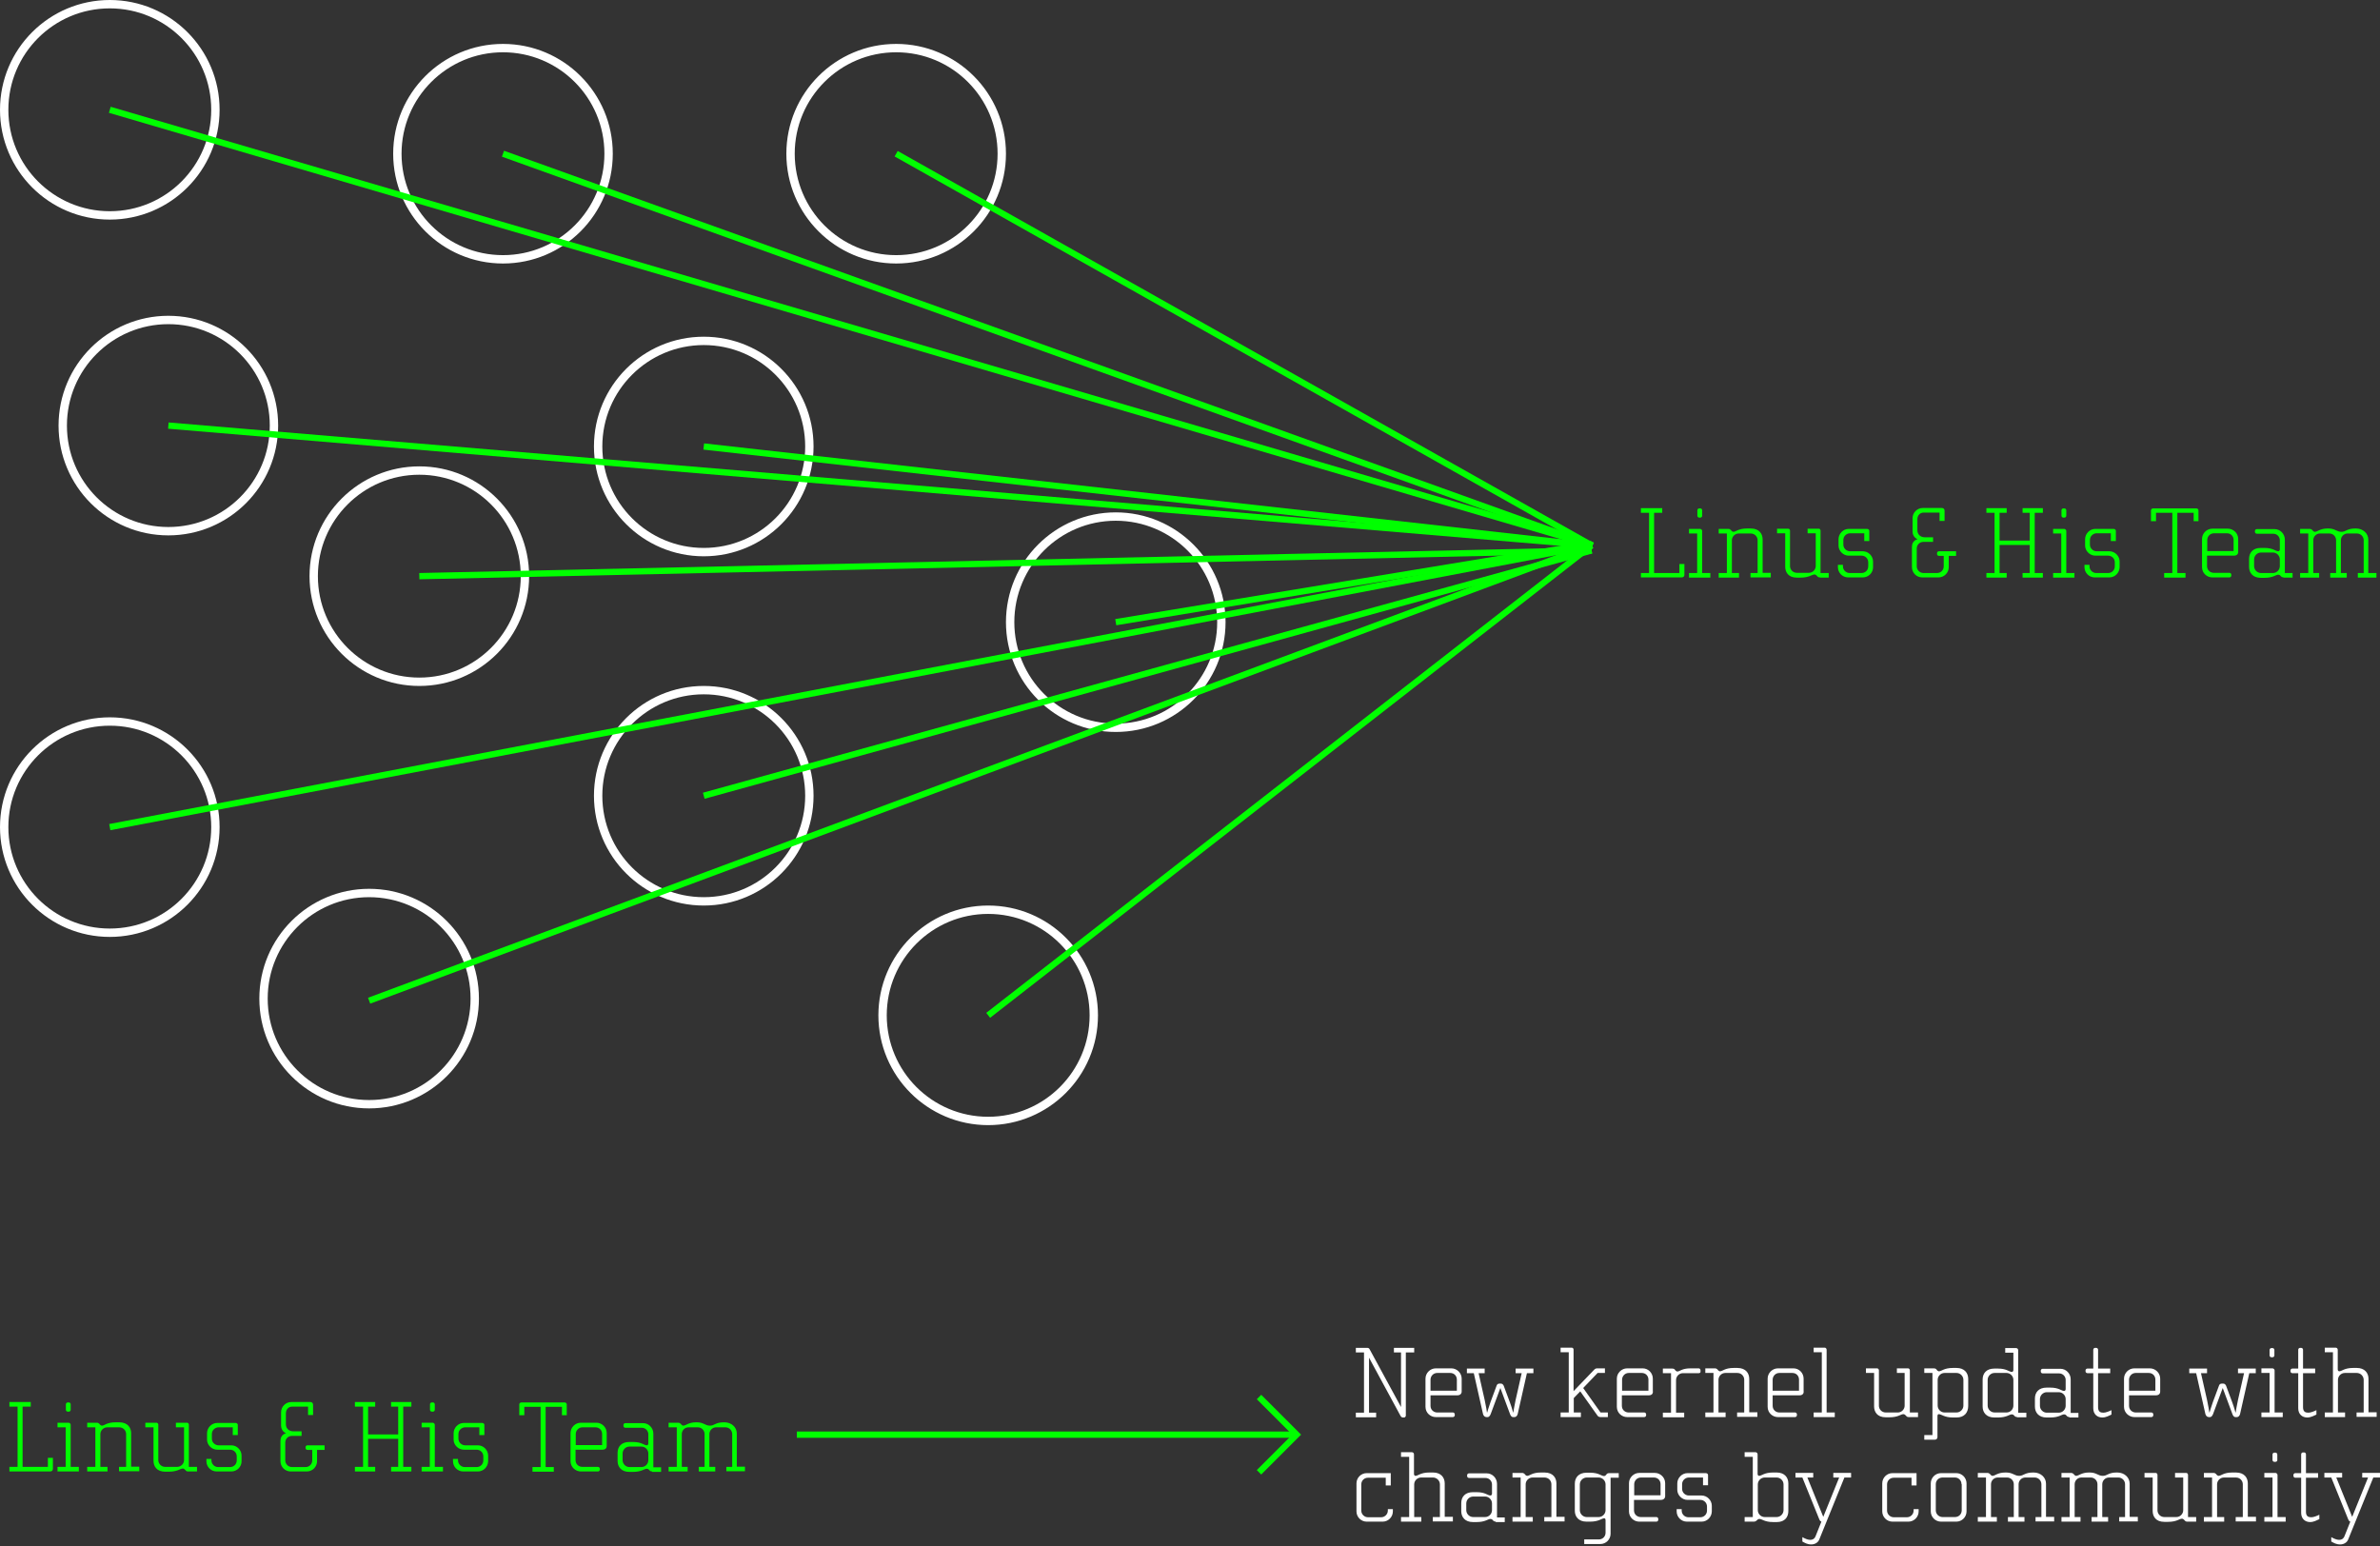 <?xml version="1.0" encoding="utf-8"?>
<!-- Generator: Adobe Illustrator 22.0.0, SVG Export Plug-In . SVG Version: 6.00 Build 0)  -->
<svg version="1.1" id="Layer_1" xmlns="http://www.w3.org/2000/svg" xmlns:xlink="http://www.w3.org/1999/xlink" x="0px" y="0px"
	 viewBox="0 0 1138 739.4" style="enable-background:new 0 0 1138 739.4;" xml:space="preserve">
<rect x="0" y="0" width="1138" height="739.4" fill="#333333" stroke="none"/>
<style type="text/css">
	.st0{clip-path:url(#SVGID_2_);}
	.st1{enable-background:new    ;}
	.st2{fill:#00FF00;}
	.st3{fill:none;stroke:#FFFFFF;stroke-width:4;}
	.st4{fill:none;stroke:#00FF00;stroke-width:3;}
	.st5{clip-path:url(#SVGID_4_);}
	.st6{fill:#FFFFFF;}
</style>
<title>Artboard 10</title>
<g>
	<defs>
		<rect id="SVGID_1_" width="1138" height="809"/>
	</defs>
	<clipPath id="SVGID_2_">
		<use xlink:href="#SVGID_1_"  style="overflow:visible;"/>
	</clipPath>
	<g class="st0">
		<g class="st1">
			<path class="st2" d="M804,276.1h-19.4V274h3.9v-28.8h-3.9V243h10.2v2.2h-3.9V274h12.1v-4.3h2.4v5.3
				C805.3,275.6,805,276.1,804,276.1z"/>
			<path class="st2" d="M807.6,276.1V274h3.9v-18.9h-3.9v-2.2h5.3c0.5,0,1,0.5,1,1V274h3.9v2.2H807.6z M813,247.5h-0.5
				c-0.5,0-0.9-0.4-0.9-0.9v-2.6c0-0.5,0.4-0.9,0.9-0.9h0.5c0.5,0,0.9,0.4,0.9,0.9v2.6C813.9,247.1,813.5,247.5,813,247.5z"/>
			<path class="st2" d="M837,276.1V274h3.4v-15.7c0-1.6-1.3-3.2-3.3-3.2h-5.7c-2,0-3.3,1.7-3.3,3.2V274h3.4v2.2h-9.7V274h3.9v-18.9
				h-3.9v-2.2h4.6c0.5,0,0.9,0.2,1.2,0.5l0.3,0.4c0.2,0.2,0.6,0.5,0.9,0.5c1.3,0,2.3-1.6,6.6-1.6h1.7c4.2,0,5.7,2.7,5.7,5.2v16h3.9
				v2.2H837z"/>
			<path class="st2" d="M870.3,276.1c-0.6,0-1-0.1-1.3-0.5l-0.5-0.5c-0.2-0.2-0.5-0.4-0.9-0.4c-1.3,0-2.5,1.5-6.7,1.5h-1.7
				c-4.2,0-5.6-2.7-5.6-5.2v-16h-3.9v-2.2h5.4c0.4,0,0.8,0.5,0.8,0.9v17c0,1.6,1.3,3.2,3.3,3.2h5.7c2,0,3.3-1.7,3.3-3.2v-15.7h-3.9
				v-2.2h5.4c0.4,0,0.8,0.5,0.8,0.9V274h3.9v2.2H870.3z"/>
			<path class="st2" d="M890.7,276.1h-7c-2.7,0-4.9-2.2-4.9-4.9v-1.1h2.4v0.7c0,1.8,1.5,3.2,3.2,3.2h5.7c1.8,0,3.2-1.4,3.2-3.2v-1.9
				c0-1.8-1.4-3.2-3.2-3.2H884c-2.7,0-4.9-2.3-4.9-4.8v-3.1c0-2.5,2.1-4.9,4.9-4.9h8.7c0.6,0,1.1,0.4,1.1,0.9v4.9h-2.4v-3.7h-6.8
				c-1.6,0-3.2,1.3-3.2,3.2v2.2c0,1.9,1.6,3.2,3.2,3.2h6.1c2.7,0,4.9,2.3,4.9,4.9v2.8C895.6,273.9,893.4,276.1,890.7,276.1z"/>
			<path class="st2" d="M931.8,265.7v5.5c0,2.7-2.2,4.9-4.9,4.9h-7.8c-2.7,0-4.9-2.2-4.9-4.9v-9.7c0-1.2,0.4-3,2.7-3.7
				c-1.8-0.6-2.4-2.5-2.4-3.5v-6.5c0-2.7,2.2-4.9,4.9-4.9h9c0.8,0,1.4,0.4,1.4,1.3v4.9h-2.4v-4h-7.6c-1.8,0-3,1.4-3,3.2v5.3
				c0,2,1.6,3.3,3.4,3.3h4.1v2.2h-4.6c-1.8,0-3.2,1.4-3.2,3.2v8.5c0,1.8,1.5,3.2,3.2,3.2h6.5c1.8,0,3.2-1.4,3.2-3.2v-5h-2.3
				c-0.5,0-0.9-0.4-0.9-0.9v-0.4c0-0.5,0.4-0.9,0.9-0.9h8.2v2.2H931.8z"/>
			<path class="st2" d="M967.1,276.1V274h3.4v-13.4h-14.4V274h3.4v2.2h-9.7V274h3.9v-28.8h-3.9V243h9.7v2.2h-3.4v13.3h14.4v-13.3
				h-3.4V243h9.7v2.2h-3.9V274h3.9v2.2H967.1z"/>
			<path class="st2" d="M981.7,276.1V274h3.9v-18.9h-3.9v-2.2h5.3c0.5,0,1,0.5,1,1V274h3.9v2.2H981.7z M987.1,247.5h-0.5
				c-0.5,0-0.9-0.4-0.9-0.9v-2.6c0-0.5,0.4-0.9,0.9-0.9h0.5c0.5,0,0.9,0.4,0.9,0.9v2.6C988,247.1,987.6,247.5,987.1,247.5z"/>
			<path class="st2" d="M1008.6,276.1h-7c-2.7,0-4.9-2.2-4.9-4.9v-1.1h2.4v0.7c0,1.8,1.5,3.2,3.2,3.2h5.7c1.8,0,3.2-1.4,3.2-3.2
				v-1.9c0-1.8-1.4-3.2-3.2-3.2h-6.1c-2.7,0-4.9-2.3-4.9-4.8v-3.1c0-2.5,2.1-4.9,4.9-4.9h8.7c0.6,0,1.1,0.4,1.1,0.9v4.9h-2.4v-3.7
				h-6.8c-1.6,0-3.2,1.3-3.2,3.2v2.2c0,1.9,1.6,3.2,3.2,3.2h6.1c2.7,0,4.9,2.3,4.9,4.9v2.8C1013.4,273.9,1011.3,276.1,1008.6,276.1z
				"/>
		</g>
		<g class="st1">
			<path class="st2" d="M1048.9,249.2v-4h-7.8V274h3.9v2.2h-10.2V274h3.9v-28.8h-7.8v4h-2.4v-5.2c0-0.4,0.4-0.9,1-0.9h20.7
				c0.6,0,1,0.5,1,0.9v5.2H1048.9z"/>
		</g>
		<g class="st1">
			<path class="st2" d="M1068.1,265.7h-12.8v5c0,2,1.6,3.2,3.2,3.2h7.5c0.5,0,0.9,0.4,0.9,0.9v0.4c0,0.5-0.4,0.9-0.9,0.9h-8.2
				c-2.5,0-4.9-2-4.9-4.9v-13.5c0-2.7,2.3-4.9,4.9-4.9h7.5c2.6,0,4.9,2.2,4.9,4.9v5.9C1070.3,264.9,1069.6,265.7,1068.1,265.7z
				 M1068,258.2c0-1.7-1.2-3.2-3.2-3.2h-6.2c-1.9,0-3.2,1.6-3.2,3.2v5.3h12.6V258.2z"/>
			<path class="st2" d="M1091.9,276.1c-0.4,0-1-0.2-1.2-0.5l-0.4-0.4c-0.1-0.2-0.6-0.4-0.9-0.4c-1.3,0-2.4,1.5-6.7,1.5h-1.7
				c-3.8,0-5.6-2.4-5.6-5.2v-3.9c0-2.9,1.8-5.2,5.6-5.2h1.7c4.3,0,5.3,1.6,6.7,1.6c0.3,0,0.7-0.3,0.7-0.9v-4.4
				c0-1.5-1.2-3.1-3.2-3.1h-7.8c-0.5,0-0.9-0.4-0.9-0.9v-0.4c0-0.5,0.4-0.9,0.9-0.9h8.5c2.7,0,4.9,2.3,4.9,5V274h3.7v2.2H1091.9z
				 M1090.1,267.5c0-1.8-1.5-3.3-3.3-3.3h-5.7c-1.8,0-3.3,1.5-3.3,3.3v3.2c0,1.8,1.5,3.3,3.3,3.3h5.7c1.8,0,3.3-1.5,3.3-3.3V267.5z"
				/>
			<path class="st2" d="M1127.4,276.1V274h2.8v-15.7c0-1.7-1.4-3.2-3.2-3.2h-4.5c-1.8,0-3.2,1.5-3.2,3.2V274h2.8v2.2h-7.9V274h2.8
				v-15.7c0-1.7-1.4-3.2-3.2-3.2h-4.5c-1.8,0-3.2,1.5-3.2,3.2V274h2.8v2.2h-9.1V274h3.9v-18.9h-3.9v-2.2h4.6c0.5,0,1,0.3,1.2,0.5
				l0.3,0.4c0.2,0.2,0.6,0.5,0.9,0.5c1.3,0,2.5-1.6,6.2-1.6h0.3c3.3,0,3.9,1.6,6.3,1.6c2.1,0,2.6-1.6,6.6-1.6h0.3
				c3.4,0,5.9,2.4,5.9,5.3V274h3.9v2.2H1127.4z"/>
		</g>
		<circle class="st3" cx="52.5" cy="52.5" r="50.5"/>
		<circle class="st3" cx="80.5" cy="203.5" r="50.5"/>
		<circle class="st3" cx="240.5" cy="73.5" r="50.5"/>
		<circle class="st3" cx="200.5" cy="275.5" r="50.5"/>
		<circle class="st3" cx="176.5" cy="477.5" r="50.5"/>
		<circle class="st3" cx="336.5" cy="380.5" r="50.5"/>
		<circle class="st3" cx="336.5" cy="213.5" r="50.5"/>
		<circle class="st3" cx="428.5" cy="73.5" r="50.5"/>
		<circle class="st3" cx="472.5" cy="485.5" r="50.5"/>
		<circle class="st3" cx="533.5" cy="297.5" r="50.5"/>
		<circle class="st3" cx="52.5" cy="395.5" r="50.5"/>
	</g>
</g>
<line class="st4" x1="533.5" y1="297.5" x2="761" y2="260"/>
<line class="st4" x1="200.5" y1="275.5" x2="761.1" y2="263.2"/>
<line class="st4" x1="52.5" y1="395.5" x2="761" y2="260.7"/>
<line class="st4" x1="176.5" y1="478.5" x2="761" y2="260.7"/>
<line class="st4" x1="336.5" y1="380.5" x2="761" y2="263.2"/>
<line class="st4" x1="472.5" y1="485.5" x2="761" y2="260.8"/>
<line class="st4" x1="428.5" y1="73.5" x2="761.4" y2="261"/>
<line class="st4" x1="80.5" y1="203.5" x2="761.4" y2="260.8"/>
<line class="st4" x1="52.5" y1="52.5" x2="761.4" y2="260.7"/>
<line class="st4" x1="240.5" y1="73.5" x2="761.4" y2="260.8"/>
<line class="st4" x1="336.5" y1="213.5" x2="761.4" y2="261"/>
<g class="st1">
	<path class="st2" d="M23.9,703.6H4.5v-2.2h3.9v-28.8H4.5v-2.2h10.2v2.2h-3.9v28.8h12.1v-4.3h2.4v5.3
		C25.2,703.1,24.9,703.6,23.9,703.6z"/>
	<path class="st2" d="M27.5,703.6v-2.2h3.9v-18.9h-3.9v-2.2h5.3c0.5,0,1,0.5,1,1v20.1h3.9v2.2H27.5z M32.9,675h-0.5
		c-0.5,0-0.9-0.4-0.9-0.9v-2.6c0-0.5,0.4-0.9,0.9-0.9h0.5c0.5,0,0.9,0.4,0.9,0.9v2.6C33.8,674.6,33.4,675,32.9,675z"/>
	<path class="st2" d="M56.9,703.6v-2.2h3.4v-15.7c0-1.6-1.3-3.2-3.3-3.2h-5.7c-2,0-3.3,1.7-3.3,3.2v15.7h3.4v2.2h-9.7v-2.2h3.9
		v-18.9h-3.9v-2.2h4.6c0.5,0,0.9,0.2,1.2,0.5l0.3,0.4c0.2,0.2,0.6,0.5,0.9,0.5c1.3,0,2.3-1.6,6.6-1.6H57c4.2,0,5.7,2.7,5.7,5.2v16
		h3.9v2.2H56.9z"/>
	<path class="st2" d="M90.1,703.6c-0.6,0-1-0.1-1.3-0.5l-0.5-0.5c-0.2-0.2-0.5-0.4-0.9-0.4c-1.3,0-2.4,1.5-6.7,1.5h-1.7
		c-4.2,0-5.6-2.7-5.6-5.2v-16h-3.9v-2.2h5.4c0.4,0,0.8,0.5,0.8,0.9v17c0,1.6,1.3,3.2,3.3,3.2h5.7c2,0,3.3-1.7,3.3-3.2v-15.7h-3.9
		v-2.2h5.4c0.4,0,0.8,0.5,0.8,0.9v20.2h3.9v2.2H90.1z"/>
	<path class="st2" d="M110.6,703.6h-7c-2.7,0-4.9-2.2-4.9-4.9v-1.1h2.4v0.7c0,1.8,1.5,3.2,3.2,3.2h5.7c1.8,0,3.2-1.4,3.2-3.2v-1.9
		c0-1.8-1.4-3.2-3.2-3.2h-6.1c-2.7,0-4.9-2.3-4.9-4.8v-3.1c0-2.5,2.1-4.9,4.9-4.9h8.7c0.6,0,1.1,0.4,1.1,0.9v4.9h-2.4v-3.7h-6.8
		c-1.6,0-3.2,1.3-3.2,3.2v2.2c0,1.9,1.6,3.2,3.2,3.2h6.1c2.7,0,4.9,2.3,4.9,4.9v2.8C115.5,701.4,113.3,703.6,110.6,703.6z"/>
	<path class="st2" d="M151.6,693.2v5.5c0,2.7-2.2,4.9-4.9,4.9H139c-2.7,0-4.9-2.2-4.9-4.9v-9.7c0-1.2,0.4-3,2.7-3.7
		c-1.8-0.6-2.4-2.5-2.4-3.5v-6.5c0-2.7,2.2-4.9,4.9-4.9h9c0.8,0,1.4,0.4,1.4,1.3v4.9h-2.4v-4h-7.6c-1.8,0-3,1.4-3,3.2v5.3
		c0,2,1.6,3.3,3.4,3.3h4.1v2.2h-4.6c-1.8,0-3.2,1.4-3.2,3.2v8.5c0,1.8,1.5,3.2,3.2,3.2h6.5c1.8,0,3.2-1.4,3.2-3.2v-5H147
		c-0.5,0-0.9-0.4-0.9-0.9V692c0-0.5,0.4-0.9,0.9-0.9h8.2v2.2H151.6z"/>
	<path class="st2" d="M187,703.6v-2.2h3.4v-13.4h-14.4v13.4h3.4v2.2h-9.7v-2.2h3.9v-28.8h-3.9v-2.2h9.7v2.2h-3.4v13.3h14.4v-13.3
		H187v-2.2h9.7v2.2h-3.9v28.8h3.9v2.2H187z"/>
	<path class="st2" d="M201.6,703.6v-2.2h3.9v-18.9h-3.9v-2.2h5.3c0.5,0,1,0.5,1,1v20.1h3.9v2.2H201.6z M207,675h-0.5
		c-0.5,0-0.9-0.4-0.9-0.9v-2.6c0-0.5,0.4-0.9,0.9-0.9h0.5c0.5,0,0.9,0.4,0.9,0.9v2.6C207.9,674.6,207.5,675,207,675z"/>
	<path class="st2" d="M228.5,703.6h-7c-2.7,0-4.9-2.2-4.9-4.9v-1.1h2.4v0.7c0,1.8,1.5,3.2,3.2,3.2h5.7c1.8,0,3.2-1.4,3.2-3.2v-1.9
		c0-1.8-1.4-3.2-3.2-3.2h-6.1c-2.7,0-4.9-2.3-4.9-4.8v-3.1c0-2.5,2.1-4.9,4.9-4.9h8.7c0.6,0,1.1,0.4,1.1,0.9v4.9h-2.4v-3.7h-6.8
		c-1.6,0-3.2,1.3-3.2,3.2v2.2c0,1.9,1.6,3.2,3.2,3.2h6.1c2.7,0,4.9,2.3,4.9,4.9v2.8C233.3,701.4,231.2,703.6,228.5,703.6z"/>
</g>
<g class="st1">
	<path class="st2" d="M268.7,676.7v-4h-7.8v28.8h3.9v2.2h-10.2v-2.2h3.9v-28.8h-7.8v4h-2.4v-5.2c0-0.4,0.4-0.9,1-0.9h20.7
		c0.6,0,1,0.5,1,0.9v5.2H268.7z"/>
</g>
<g class="st1">
	<path class="st2" d="M288,693.2h-12.8v5c0,2,1.6,3.2,3.2,3.2h7.5c0.5,0,0.9,0.4,0.9,0.9v0.4c0,0.5-0.4,0.9-0.9,0.9h-8.2
		c-2.4,0-4.9-2-4.9-4.9v-13.5c0-2.7,2.3-4.9,4.9-4.9h7.5c2.6,0,4.9,2.2,4.9,4.9v5.9C290.2,692.4,289.5,693.2,288,693.2z
		 M287.9,685.7c0-1.7-1.2-3.2-3.2-3.2h-6.2c-1.9,0-3.2,1.6-3.2,3.2v5.3h12.6V685.7z"/>
	<path class="st2" d="M311.8,703.6c-0.4,0-1-0.2-1.2-0.5l-0.4-0.4c-0.1-0.2-0.6-0.4-0.9-0.4c-1.3,0-2.4,1.5-6.7,1.5h-1.7
		c-3.8,0-5.6-2.4-5.6-5.2v-3.9c0-2.9,1.8-5.2,5.6-5.2h1.7c4.3,0,5.3,1.6,6.7,1.6c0.3,0,0.7-0.3,0.7-0.9v-4.4c0-1.5-1.2-3.1-3.2-3.1
		H299c-0.5,0-0.9-0.4-0.9-0.9v-0.4c0-0.5,0.4-0.9,0.9-0.9h8.5c2.7,0,4.9,2.3,4.9,5v16.1h3.7v2.2H311.8z M310,695
		c0-1.8-1.5-3.3-3.3-3.3H301c-1.8,0-3.3,1.5-3.3,3.3v3.2c0,1.8,1.5,3.3,3.3,3.3h5.7c1.8,0,3.3-1.5,3.3-3.3V695z"/>
	<path class="st2" d="M347.3,703.6v-2.2h2.8v-15.7c0-1.7-1.4-3.2-3.2-3.2h-4.5c-1.8,0-3.2,1.5-3.2,3.2v15.7h2.8v2.2h-7.9v-2.2h2.8
		v-15.7c0-1.7-1.4-3.2-3.2-3.2h-4.5c-1.8,0-3.2,1.5-3.2,3.2v15.7h2.8v2.2h-9.1v-2.2h3.9v-18.9h-3.9v-2.2h4.6c0.5,0,1,0.3,1.2,0.5
		l0.3,0.4c0.2,0.2,0.6,0.5,0.9,0.5c1.3,0,2.4-1.6,6.2-1.6h0.3c3.3,0,3.9,1.6,6.3,1.6c2.1,0,2.6-1.6,6.6-1.6h0.3
		c3.4,0,5.9,2.4,5.9,5.3v15.9h3.9v2.2H347.3z"/>
</g>
<g>
	<defs>
		<rect id="SVGID_3_" width="1138" height="809"/>
	</defs>
	<clipPath id="SVGID_4_">
		<use xlink:href="#SVGID_3_"  style="overflow:visible;"/>
	</clipPath>
	<g class="st5">
		<g class="st1">
			<path class="st6" d="M672.2,646.7v30.2c0,0.4-0.4,0.9-0.8,0.9h-0.6c-0.5,0-0.9-0.3-1.2-0.9l-15-27.7v26.3h3.4v2.2h-9.7v-2.2h3.9
				v-28.8h-3.9v-2.2h5.4c0.5,0,0.9,0.1,1.2,0.7l15,27.6v-26.1h-3.4v-2.2h9.7v2.2H672.2z"/>
			<path class="st6" d="M696.8,667.2H684v5c0,2,1.6,3.2,3.2,3.2h7.5c0.5,0,0.9,0.4,0.9,0.9v0.4c0,0.5-0.4,0.9-0.9,0.9h-8.2
				c-2.5,0-4.9-2-4.9-4.9v-13.5c0-2.7,2.3-4.9,4.9-4.9h7.5c2.6,0,4.9,2.2,4.9,4.9v5.9C699,666.4,698.2,667.2,696.8,667.2z
				 M696.6,659.7c0-1.7-1.2-3.2-3.2-3.2h-6.2c-1.9,0-3.2,1.6-3.2,3.2v5.3h12.6V659.7z"/>
			<path class="st6" d="M730.1,656.6l-4.4,19.5c-0.2,0.8-0.7,1.5-1.6,1.5h-0.6c-0.8,0-1.2-0.7-1.5-1.5l-4.6-12.4l-4.6,12.4
				c-0.3,0.7-0.7,1.5-1.5,1.5h-0.6c-0.8,0-1.4-0.7-1.6-1.5l-4.4-19.5h-3.3v-2.2h8.5v2.2h-2.9l2.9,12.8c0.6,2.6,1.1,6,1.1,6h0.1
				c0,0,0.7-2.5,1.6-5l2.9-7.8c0.2-0.6,0.6-1,1.3-1h0.8c0.6,0,1,0.4,1.3,1l2.9,7.8c0.9,2.4,1.6,5,1.6,5h0.1c0,0,0.5-3.4,1.1-6
				l2.9-12.8h-2.9v-2.2h8.5v2.2H730.1z"/>
			<path class="st6" d="M765.3,677.6c-0.6,0-1.2-0.2-1.6-0.9l-8.1-11.4l-3.1,3.2v6.9h3.4v2.2h-9.7v-2.2h3.9v-28.8h-3.9v-2.2h5.3
				c0.6,0,0.9,0.5,0.9,0.9v19.9l10-10.4c0.2-0.2,0.6-0.5,1.3-0.5h3.7v2.2h-3.5l-6.9,7.2l8.3,11.7h3.5v2.2H765.3z"/>
			<path class="st6" d="M788.3,667.2h-12.8v5c0,2,1.6,3.2,3.2,3.2h7.5c0.5,0,0.9,0.4,0.9,0.9v0.4c0,0.5-0.4,0.9-0.9,0.9h-8.2
				c-2.5,0-4.9-2-4.9-4.9v-13.5c0-2.7,2.3-4.9,4.9-4.9h7.5c2.6,0,4.8,2.2,4.8,4.9v5.9C790.5,666.4,789.8,667.2,788.3,667.2z
				 M788.2,659.7c0-1.7-1.2-3.2-3.2-3.2h-6.2c-1.9,0-3.2,1.6-3.2,3.2v5.3h12.6V659.7z"/>
			<path class="st6" d="M812.3,656.6h-7.6c-1.8,0-3.3,1.5-3.3,3.3v15.6h3.9v2.2h-10.2v-2.2h3.9v-18.9h-3.9v-2.2h4.5
				c0.5,0,0.9,0.1,1.2,0.5l0.3,0.4c0.2,0.2,0.6,0.5,0.9,0.5c1.3,0,2.1-1.5,6.3-1.5h3.9c0.5,0,0.9,0.4,0.9,0.9v0.4
				C813.3,656.2,812.8,656.6,812.3,656.6z"/>
			<path class="st6" d="M830.6,677.6v-2.2h3.4v-15.7c0-1.6-1.3-3.2-3.3-3.2h-5.7c-2,0-3.3,1.7-3.3,3.2v15.7h3.4v2.2h-9.7v-2.2h3.9
				v-18.9h-3.9v-2.2h4.6c0.5,0,0.9,0.2,1.2,0.5l0.3,0.4c0.2,0.2,0.6,0.5,0.9,0.5c1.3,0,2.3-1.6,6.6-1.6h1.7c4.2,0,5.7,2.7,5.7,5.2
				v16h3.9v2.2H830.6z"/>
			<path class="st6" d="M860.4,667.2h-12.8v5c0,2,1.6,3.2,3.2,3.2h7.5c0.5,0,0.9,0.4,0.9,0.9v0.4c0,0.5-0.4,0.9-0.9,0.9h-8.2
				c-2.5,0-4.9-2-4.9-4.9v-13.5c0-2.7,2.3-4.9,4.9-4.9h7.5c2.6,0,4.8,2.2,4.8,4.9v5.9C862.6,666.4,861.8,667.2,860.4,667.2z
				 M860.2,659.7c0-1.7-1.2-3.2-3.2-3.2h-6.2c-1.9,0-3.2,1.6-3.2,3.2v5.3h12.6V659.7z"/>
			<path class="st6" d="M867.2,677.6v-2.2h3.9v-28.8h-3.9v-2.2h5.3c0.5,0,0.9,0.5,0.9,1v30h3.9v2.2H867.2z"/>
			<path class="st6" d="M912.8,677.6c-0.6,0-1-0.1-1.3-0.5l-0.5-0.5c-0.2-0.2-0.5-0.4-0.9-0.4c-1.3,0-2.4,1.5-6.7,1.5h-1.7
				c-4.2,0-5.6-2.7-5.6-5.2v-16h-3.9v-2.2h5.4c0.4,0,0.8,0.5,0.8,0.9v17c0,1.6,1.3,3.2,3.3,3.2h5.7c2,0,3.3-1.7,3.3-3.2v-15.7H907
				v-2.2h5.4c0.4,0,0.8,0.5,0.8,0.9v20.2h3.9v2.2H912.8z"/>
			<path class="st6" d="M935.5,677.8h-1.7c-4.2,0-5.4-1.6-6.8-1.6c-0.5,0-0.6,0.5-0.6,1.1v9.9c0,0.5-0.3,1.2-1.3,1.2h-5v-2.2h3.9
				v-29.7h-3.9v-2.2h4.6c0.4,0,0.9,0.1,1.2,0.5l0.3,0.4c0.1,0.2,0.6,0.5,0.9,0.5c1.3,0,2.4-1.6,6.7-1.6h1.7c3.8,0,5.6,2.4,5.6,5.2
				v13C941.1,675.4,939.3,677.8,935.5,677.8z M938.8,659.8c0-1.8-1.5-3.3-3.3-3.3h-5.7c-1.8,0-3.3,1.5-3.3,3.3v12.3
				c0,1.8,1.5,3.3,3.3,3.3h5.7c1.8,0,3.3-1.5,3.3-3.3V659.8z"/>
			<path class="st6" d="M964.5,677.6c-0.4,0-1-0.2-1.2-0.5l-0.4-0.4c-0.1-0.2-0.6-0.4-0.9-0.4c-1.3,0-2.4,1.5-6.7,1.5h-1.7
				c-3.8,0-5.6-2.4-5.6-5.2v-13c0-2.9,1.8-5.2,5.6-5.2h1.7c4.3,0,5.3,1.6,6.7,1.6c0.3,0,0.7-0.3,0.7-0.9v-8.3h-3.9v-2.2h5.2
				c0.6,0,1,0.5,1,1v29.9h3.9v2.2H964.5z M962.7,659.8c0-1.8-1.5-3.3-3.3-3.3h-5.7c-1.8,0-3.3,1.5-3.3,3.3v12.3
				c0,1.8,1.5,3.3,3.3,3.3h5.7c1.8,0,3.3-1.5,3.3-3.3V659.8z"/>
			<path class="st6" d="M989.5,677.6c-0.4,0-1-0.2-1.2-0.5l-0.4-0.4c-0.1-0.2-0.6-0.4-0.9-0.4c-1.3,0-2.4,1.5-6.7,1.5h-1.7
				c-3.8,0-5.6-2.4-5.6-5.2v-3.9c0-2.9,1.8-5.2,5.6-5.2h1.7c4.3,0,5.3,1.6,6.7,1.6c0.3,0,0.7-0.3,0.7-0.9v-4.4
				c0-1.5-1.2-3.1-3.2-3.1h-7.8c-0.5,0-0.9-0.4-0.9-0.9v-0.4c0-0.5,0.4-0.9,0.9-0.9h8.5c2.7,0,4.9,2.3,4.9,5v16.1h3.7v2.2H989.5z
				 M987.7,669c0-1.8-1.5-3.3-3.3-3.3h-5.7c-1.8,0-3.3,1.5-3.3,3.3v3.2c0,1.8,1.5,3.3,3.3,3.3h5.7c1.8,0,3.3-1.5,3.3-3.3V669z"/>
			<path class="st6" d="M1005.2,677.8c-2.3,0-4.3-1.5-4.3-4.4v-16.8h-2.8c-0.5,0-0.9-0.4-0.9-0.9v-0.4c0-0.5,0.4-0.9,0.9-0.9h2.8v-9
				c0-0.5,0.4-0.9,0.9-0.9h0.5c0.5,0,0.9,0.4,0.9,0.9v9h5.8v2.2h-5.8v16.3c0,2.1,1.1,2.6,2.5,2.6c1.2,0,2.6-0.6,3.9-1.2v2.1
				C1008.5,676.9,1007,677.8,1005.2,677.8z"/>
			<path class="st6" d="M1030.8,667.2H1018v5c0,2,1.6,3.2,3.2,3.2h7.5c0.5,0,0.9,0.4,0.9,0.9v0.4c0,0.5-0.4,0.9-0.9,0.9h-8.2
				c-2.4,0-4.9-2-4.9-4.9v-13.5c0-2.7,2.3-4.9,4.9-4.9h7.5c2.6,0,4.9,2.2,4.9,4.9v5.9C1033,666.4,1032.3,667.2,1030.8,667.2z
				 M1030.6,659.7c0-1.7-1.2-3.2-3.2-3.2h-6.2c-1.9,0-3.2,1.6-3.2,3.2v5.3h12.6V659.7z"/>
			<path class="st6" d="M1075.5,656.6l-4.4,19.5c-0.2,0.8-0.7,1.5-1.6,1.5h-0.6c-0.8,0-1.2-0.7-1.5-1.5l-4.6-12.4l-4.6,12.4
				c-0.3,0.7-0.7,1.5-1.5,1.5h-0.6c-0.8,0-1.4-0.7-1.6-1.5l-4.4-19.5h-3.3v-2.2h8.5v2.2h-2.9l2.9,12.8c0.6,2.6,1.1,6,1.1,6h0.1
				c0,0,0.7-2.5,1.6-5l2.9-7.8c0.2-0.6,0.6-1,1.3-1h0.8c0.6,0,1,0.4,1.3,1l2.9,7.8c0.9,2.4,1.6,5,1.6,5h0.1c0,0,0.5-3.4,1.1-6
				l2.9-12.8h-2.9v-2.2h8.5v2.2H1075.5z"/>
			<path class="st6" d="M1081.3,677.6v-2.2h3.9v-18.9h-3.9v-2.2h5.3c0.5,0,1,0.5,1,1v20.1h3.9v2.2H1081.3z M1086.6,649h-0.5
				c-0.5,0-0.9-0.4-0.9-0.9v-2.6c0-0.5,0.4-0.9,0.9-0.9h0.5c0.5,0,0.9,0.4,0.9,0.9v2.6C1087.5,648.6,1087.1,649,1086.6,649z"/>
			<path class="st6" d="M1103.2,677.8c-2.3,0-4.3-1.5-4.3-4.4v-16.8h-2.8c-0.5,0-0.9-0.4-0.9-0.9v-0.4c0-0.5,0.4-0.9,0.9-0.9h2.8v-9
				c0-0.5,0.4-0.9,0.9-0.9h0.5c0.5,0,0.9,0.4,0.9,0.9v9h5.8v2.2h-5.8v16.3c0,2.1,1.1,2.6,2.5,2.6c1.2,0,2.6-0.6,3.9-1.2v2.1
				C1106.5,676.9,1104.9,677.8,1103.2,677.8z"/>
			<path class="st6" d="M1126.8,677.6v-2.2h3.4v-15.6c0-1.8-1.5-3.3-3.3-3.3h-5.7c-1.8,0-3.3,1.5-3.3,3.3v15.6h3.4v2.2h-9.7v-2.2
				h3.9v-28.8h-3.9v-2.2h5.2c0.6,0,1,0.5,1,1v9.4c0,0.6,0.4,0.9,0.7,0.9c1.3,0,2.4-1.6,6.7-1.6h1.7c3.8,0,5.6,2.4,5.6,5.2v16h3.9
				v2.2H1126.8z"/>
		</g>
		<g class="st1">
			<path class="st6" d="M661.1,727.6h-7.6c-2.7,0-4.9-2.2-4.9-4.9v-13.4c0-2.7,2.2-4.9,4.9-4.9h11.5v5.9h-2.4v-3.7h-8.5
				c-1.8,0-3.2,1.4-3.2,3.2v12.5c0,1.8,1.5,3.2,3.2,3.2h6.3c1.7,0,3.2-1.4,3.2-3.2v-0.7h2.4v1.1C666,725.4,663.8,727.6,661.1,727.6z
				"/>
			<path class="st6" d="M685.1,727.6v-2.2h3.4v-15.6c0-1.8-1.5-3.3-3.3-3.3h-5.7c-1.8,0-3.3,1.5-3.3,3.3v15.6h3.4v2.2h-9.7v-2.2h3.9
				v-28.8h-3.9v-2.2h5.2c0.6,0,1,0.5,1,1v9.4c0,0.6,0.4,0.9,0.7,0.9c1.3,0,2.4-1.6,6.7-1.6h1.7c3.8,0,5.6,2.4,5.6,5.2v16h3.9v2.2
				H685.1z"/>
			<path class="st6" d="M715.2,727.6c-0.4,0-1-0.2-1.2-0.5l-0.4-0.4c-0.1-0.2-0.6-0.4-0.9-0.4c-1.3,0-2.4,1.5-6.7,1.5h-1.7
				c-3.8,0-5.6-2.4-5.6-5.2v-3.9c0-2.9,1.8-5.2,5.6-5.2h1.7c4.3,0,5.3,1.6,6.7,1.6c0.3,0,0.7-0.3,0.7-0.9v-4.4
				c0-1.5-1.2-3.1-3.2-3.1h-7.8c-0.5,0-0.9-0.4-0.9-0.9v-0.4c0-0.5,0.4-0.9,0.9-0.9h8.5c2.7,0,4.9,2.3,4.9,5v16.1h3.7v2.2H715.2z
				 M713.4,718.9c0-1.8-1.5-3.3-3.3-3.3h-5.7c-1.8,0-3.3,1.5-3.3,3.3v3.2c0,1.8,1.5,3.3,3.3,3.3h5.7c1.8,0,3.3-1.5,3.3-3.3V718.9z"
				/>
			<path class="st6" d="M738.4,727.6v-2.2h3.4v-15.7c0-1.6-1.3-3.2-3.3-3.2h-5.7c-2,0-3.3,1.7-3.3,3.2v15.7h3.4v2.2h-9.7v-2.2h3.9
				v-18.9h-3.9v-2.2h4.6c0.5,0,0.9,0.2,1.2,0.5l0.3,0.4c0.2,0.2,0.6,0.5,0.9,0.5c1.3,0,2.3-1.6,6.6-1.6h1.7c4.2,0,5.7,2.7,5.7,5.2
				v16h3.9v2.2H738.4z"/>
			<path class="st6" d="M770.1,706.5v26.9c0,2.7-2.2,4.9-4.9,4.9h-7.7v-2.2h7c1.8,0,3.2-1.4,3.2-3.2v-5.8c0-0.6-0.1-1.1-0.6-1.1
				c-1.3,0-2.5,1.6-6.8,1.6h-1.7c-3.8,0-5.6-2.4-5.6-5.2v-13c0-2.8,1.8-5.2,5.6-5.2h1.7c4.3,0,5.3,1.6,6.7,1.6
				c0.3,0,0.8-0.3,0.9-0.5l0.3-0.4c0.2-0.3,0.7-0.5,1.2-0.5h4.6v2.2H770.1z M767.7,709.8c0-1.8-1.5-3.3-3.3-3.3h-5.7
				c-1.8,0-3.3,1.5-3.3,3.3v12.3c0,1.8,1.5,3.3,3.3,3.3h5.7c1.8,0,3.3-1.5,3.3-3.3V709.8z"/>
			<path class="st6" d="M794.1,717.2h-12.8v5c0,2,1.6,3.2,3.2,3.2h7.5c0.5,0,0.9,0.4,0.9,0.9v0.4c0,0.5-0.4,0.9-0.9,0.9h-8.2
				c-2.5,0-4.9-2-4.9-4.9v-13.5c0-2.7,2.3-4.9,4.9-4.9h7.5c2.6,0,4.9,2.2,4.9,4.9v5.9C796.3,716.3,795.6,717.2,794.1,717.2z
				 M794,709.7c0-1.7-1.2-3.2-3.2-3.2h-6.2c-1.9,0-3.2,1.6-3.2,3.2v5.3H794V709.7z"/>
			<path class="st6" d="M813.6,727.6h-7c-2.7,0-4.9-2.2-4.9-4.9v-1.1h2.4v0.7c0,1.8,1.5,3.2,3.2,3.2h5.7c1.8,0,3.2-1.4,3.2-3.2v-1.9
				c0-1.8-1.4-3.2-3.2-3.2h-6.1c-2.7,0-4.9-2.3-4.9-4.8v-3.1c0-2.5,2.1-4.9,4.9-4.9h8.7c0.6,0,1.1,0.4,1.1,0.9v4.9h-2.4v-3.7h-6.8
				c-1.6,0-3.2,1.3-3.2,3.2v2.2c0,1.9,1.6,3.2,3.2,3.2h6.1c2.7,0,4.9,2.3,4.9,4.9v2.8C818.4,725.4,816.3,727.6,813.6,727.6z"/>
			<path class="st6" d="M849.6,727.8h-1.7c-4.3,0-5.3-1.5-6.7-1.5c-0.3,0-0.7,0.2-0.9,0.4l-0.4,0.4c-0.3,0.3-0.8,0.5-1.2,0.5h-4.5
				v-2.2h3.9v-28.8h-3.9v-2.2h5.2c0.6,0,1,0.5,1,1v9.4c0,0.6,0.4,0.9,0.7,0.9c1.3,0,2.4-1.6,6.7-1.6h1.7c3.8,0,5.6,2.4,5.6,5.2v13
				C855.2,725.4,853.4,727.8,849.6,727.8z M852.8,709.8c0-1.8-1.5-3.3-3.3-3.3h-5.7c-1.8,0-3.3,1.5-3.3,3.3v12.3
				c0,1.8,1.5,3.3,3.3,3.3h5.7c1.8,0,3.3-1.5,3.3-3.3V709.8z"/>
			<path class="st6" d="M881.9,706.5l-12,29.6c-0.6,1.6-2.3,2.4-3.8,2.4c-2,0-3.2-0.8-4.3-1.4V735c1.2,0.7,2.6,1.3,3.7,1.3
				c1.6,0,2.3-0.9,2.6-1.7l2.8-7c0,0-0.7-0.2-1-1.1l-8.1-20h-3.3v-2.2h8.5v2.2h-2.8l7.6,18.8l7.6-18.8h-2.8v-2.2h8.5v2.2H881.9z"/>
			<path class="st6" d="M912.5,727.6h-7.6c-2.7,0-4.9-2.2-4.9-4.9v-13.4c0-2.7,2.2-4.9,4.9-4.9h11.5v5.9h-2.4v-3.7h-8.5
				c-1.8,0-3.2,1.4-3.2,3.2v12.5c0,1.8,1.5,3.2,3.2,3.2h6.3c1.7,0,3.2-1.4,3.2-3.2v-0.7h2.4v1.1
				C917.4,725.4,915.2,727.6,912.5,727.6z"/>
			<path class="st6" d="M935.4,727.6h-7.3c-2.7,0-4.9-2.2-4.9-4.9v-13.4c0-2.7,2.2-4.9,4.9-4.9h7.3c2.7,0,4.9,2.2,4.9,4.9v13.4
				C940.3,725.4,938.1,727.6,935.4,727.6z M937.9,709.7c0-1.8-1.4-3.2-3.1-3.2h-6c-1.8,0-3.2,1.4-3.2,3.2v12.5
				c0,1.8,1.5,3.2,3.2,3.2h6c1.8,0,3.2-1.4,3.2-3.2V709.7z"/>
			<path class="st6" d="M973.3,727.6v-2.2h2.8v-15.7c0-1.7-1.4-3.2-3.2-3.2h-4.5c-1.8,0-3.2,1.5-3.2,3.2v15.7h2.8v2.2h-7.9v-2.2h2.8
				v-15.7c0-1.7-1.4-3.2-3.2-3.2h-4.5c-1.8,0-3.2,1.5-3.2,3.2v15.7h2.8v2.2h-9.1v-2.2h3.9v-18.9h-3.9v-2.2h4.6c0.5,0,1,0.3,1.2,0.5
				l0.3,0.4c0.2,0.2,0.6,0.5,0.9,0.5c1.3,0,2.4-1.6,6.2-1.6h0.3c3.3,0,3.9,1.6,6.3,1.6c2.1,0,2.6-1.6,6.6-1.6h0.3
				c3.4,0,5.9,2.4,5.9,5.3v15.9h3.9v2.2H973.3z"/>
			<path class="st6" d="M1013.3,727.6v-2.2h2.8v-15.7c0-1.7-1.4-3.2-3.2-3.2h-4.5c-1.8,0-3.2,1.5-3.2,3.2v15.7h2.8v2.2h-7.9v-2.2
				h2.8v-15.7c0-1.7-1.4-3.2-3.2-3.2h-4.5c-1.8,0-3.2,1.5-3.2,3.2v15.7h2.8v2.2h-9.1v-2.2h3.9v-18.9h-3.9v-2.2h4.6
				c0.5,0,1,0.3,1.2,0.5l0.3,0.4c0.2,0.2,0.6,0.5,0.9,0.5c1.3,0,2.5-1.6,6.2-1.6h0.3c3.3,0,3.9,1.6,6.3,1.6c2.1,0,2.6-1.6,6.6-1.6
				h0.3c3.4,0,5.9,2.4,5.9,5.3v15.9h3.9v2.2H1013.3z"/>
			<path class="st6" d="M1046,727.6c-0.6,0-1-0.1-1.3-0.5l-0.5-0.5c-0.2-0.2-0.5-0.4-0.9-0.4c-1.3,0-2.4,1.5-6.7,1.5h-1.7
				c-4.2,0-5.6-2.7-5.6-5.2v-16h-3.9v-2.2h5.4c0.4,0,0.8,0.5,0.8,0.9v17c0,1.6,1.3,3.2,3.3,3.2h5.7c2,0,3.3-1.7,3.3-3.2v-15.7h-3.9
				v-2.2h5.4c0.4,0,0.8,0.5,0.8,0.9v20.2h3.9v2.2H1046z"/>
			<path class="st6" d="M1069,727.6v-2.2h3.4v-15.7c0-1.6-1.3-3.2-3.3-3.2h-5.7c-2,0-3.3,1.7-3.3,3.2v15.7h3.4v2.2h-9.7v-2.2h3.9
				v-18.9h-3.9v-2.2h4.6c0.5,0,0.9,0.2,1.2,0.5l0.3,0.4c0.2,0.2,0.6,0.5,0.9,0.5c1.3,0,2.3-1.6,6.6-1.6h1.7c4.2,0,5.7,2.7,5.7,5.2
				v16h3.9v2.2H1069z"/>
			<path class="st6" d="M1082.7,727.6v-2.2h3.9v-18.9h-3.9v-2.2h5.3c0.5,0,1,0.5,1,1v20.1h3.9v2.2H1082.7z M1088,699h-0.5
				c-0.5,0-0.9-0.4-0.9-0.9v-2.6c0-0.5,0.4-0.9,0.9-0.9h0.5c0.5,0,0.9,0.4,0.9,0.9v2.6C1089,698.6,1088.5,699,1088,699z"/>
			<path class="st6" d="M1104.6,727.8c-2.3,0-4.3-1.5-4.3-4.4v-16.8h-2.8c-0.5,0-0.9-0.4-0.9-0.9v-0.4c0-0.5,0.4-0.9,0.9-0.9h2.8v-9
				c0-0.5,0.4-0.9,0.9-0.9h0.5c0.5,0,0.9,0.4,0.9,0.9v9h5.8v2.2h-5.8v16.3c0,2.1,1.1,2.6,2.5,2.6c1.2,0,2.6-0.6,3.9-1.2v2.1
				C1107.9,726.9,1106.3,727.8,1104.6,727.8z"/>
			<path class="st6" d="M1134.8,706.5l-12,29.6c-0.6,1.6-2.3,2.4-3.8,2.4c-2,0-3.2-0.8-4.3-1.4V735c1.2,0.7,2.6,1.3,3.7,1.3
				c1.6,0,2.3-0.9,2.6-1.7l2.8-7c0,0-0.7-0.2-1-1.1l-8.1-20h-3.3v-2.2h8.5v2.2h-2.8l7.6,18.8l7.6-18.8h-2.8v-2.2h8.5v2.2H1134.8z"/>
		</g>
	</g>
</g>
<line class="st4" x1="381" y1="686" x2="620" y2="686"/>
<polyline class="st4" points="602,668 620,686 602,704 "/>
</svg>

